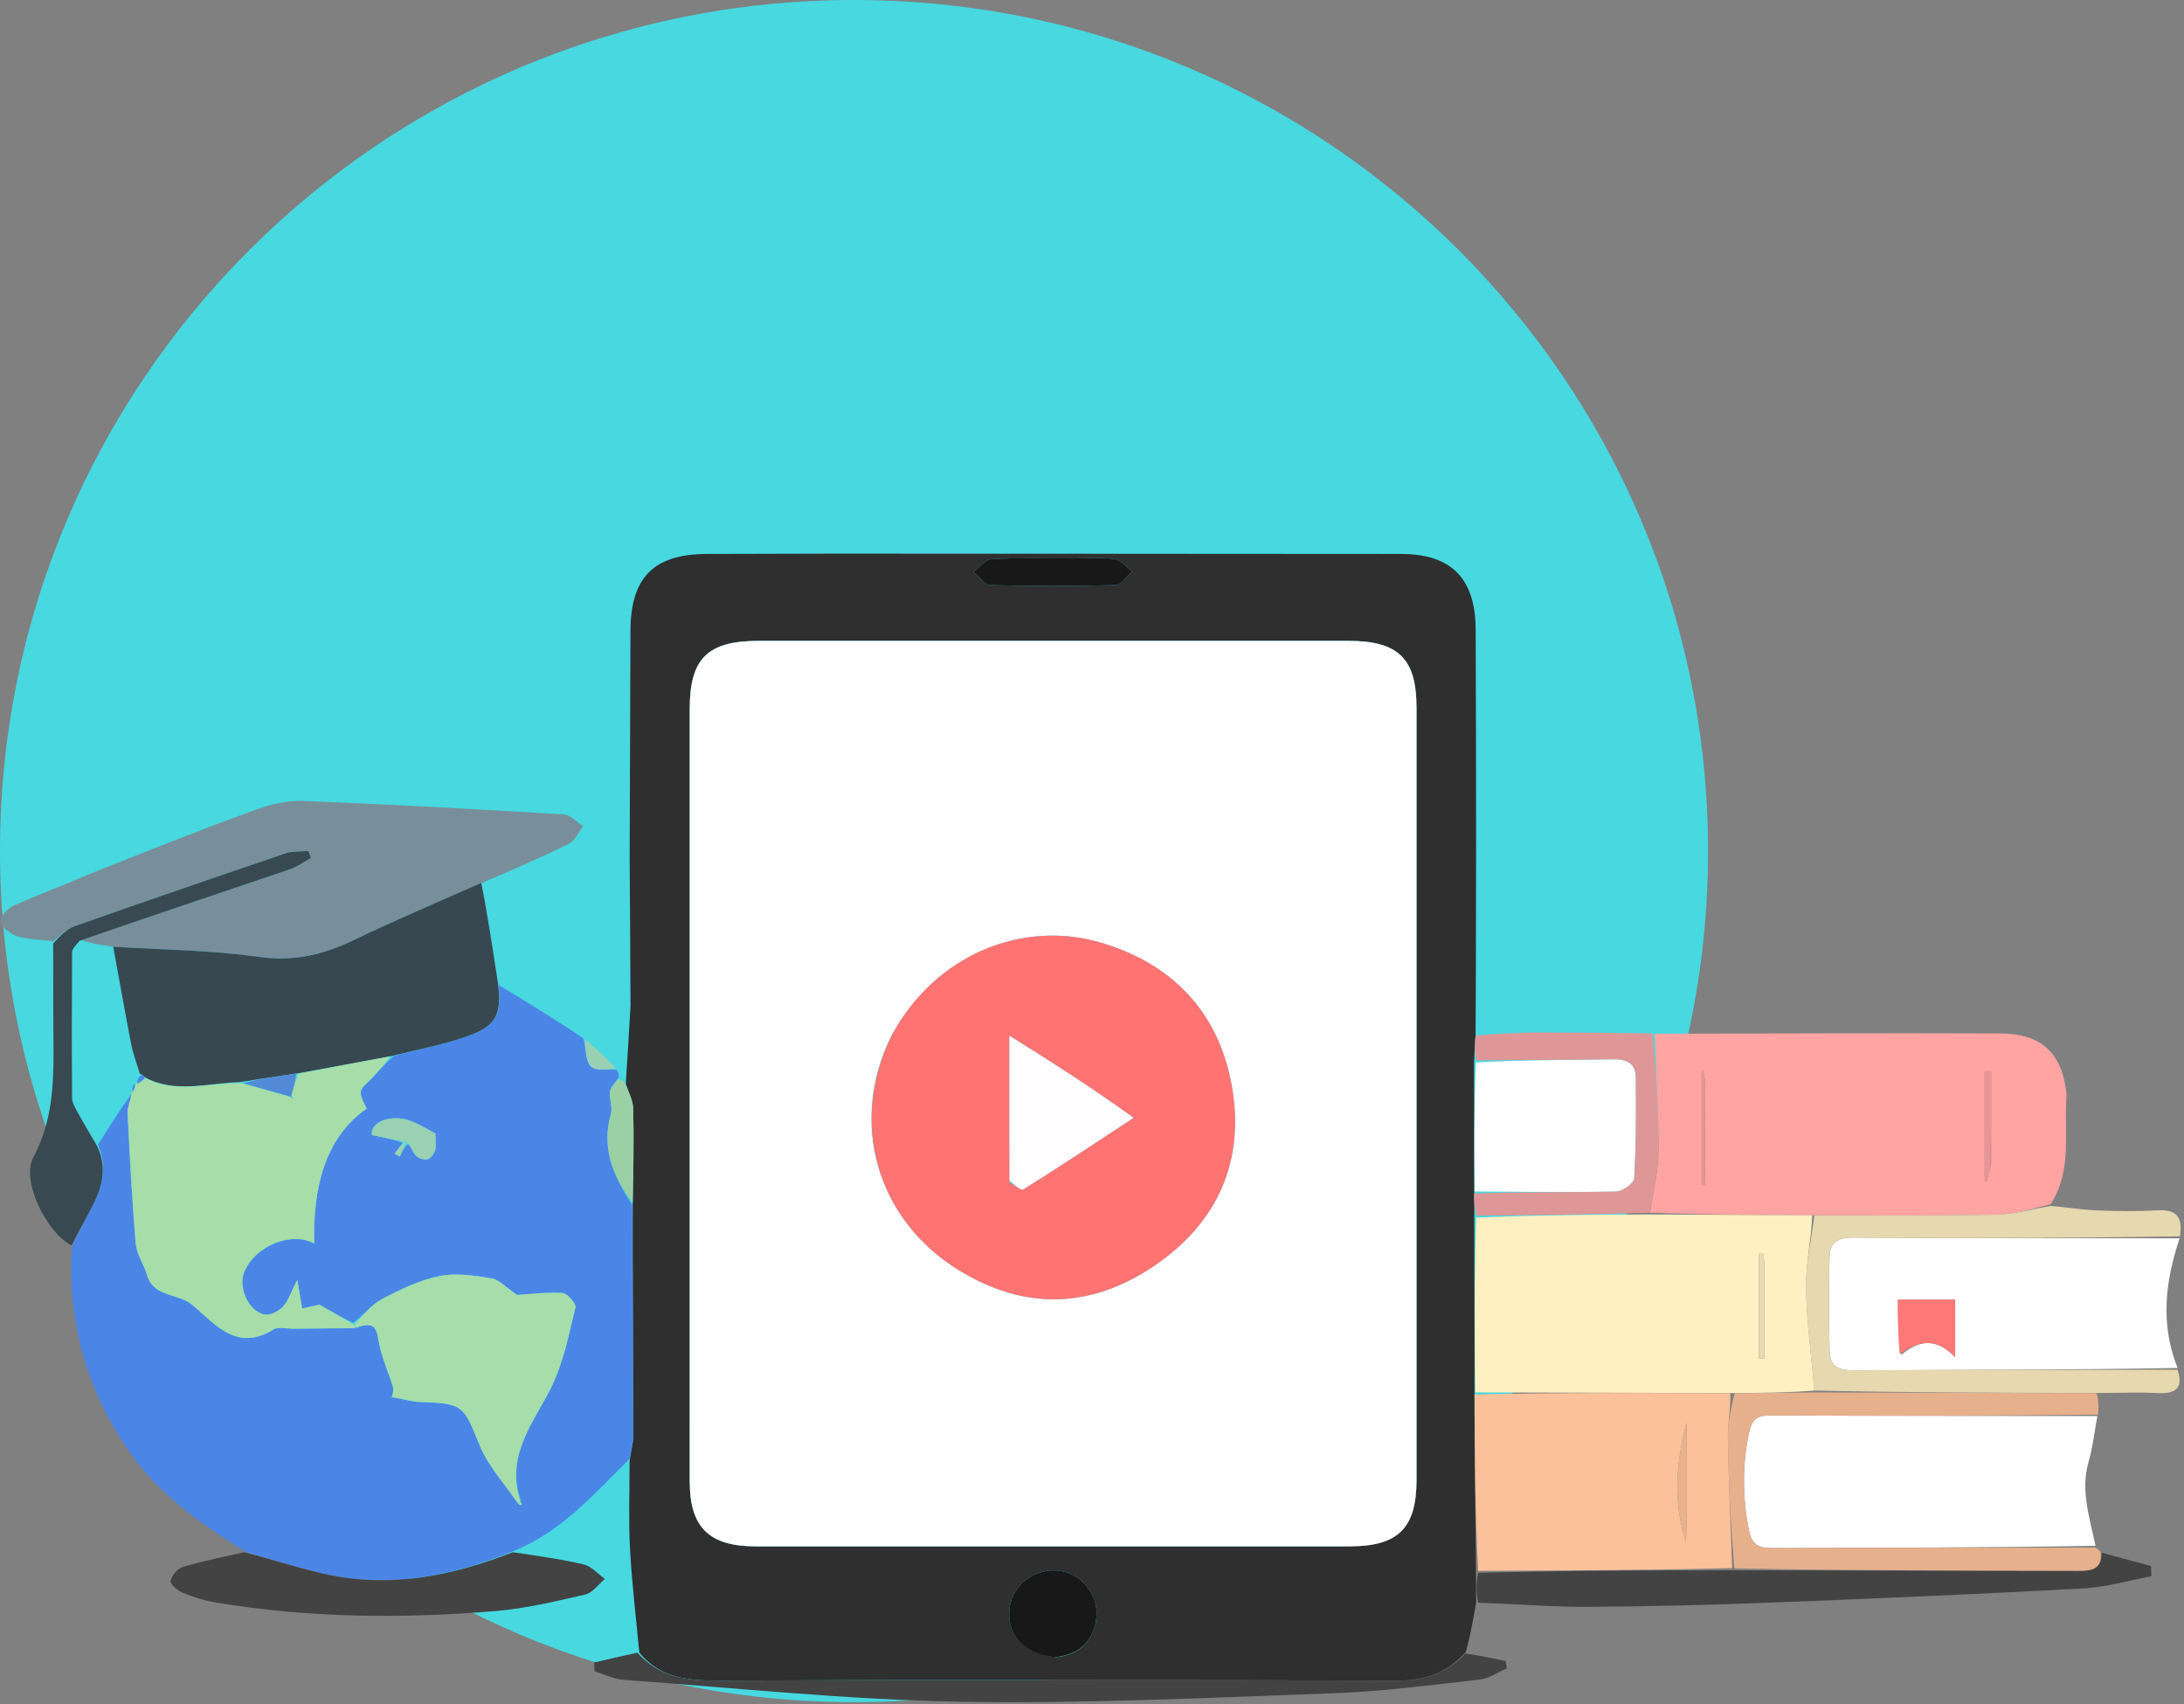 <svg width="200" height="156" viewBox="0 0 200 156" fill="none" xmlns="http://www.w3.org/2000/svg">
<rect x="0" y="0" width="200" height="156" fill="#808080" stroke="none"/>
<g clip-path="url(#clip0_358_2259)">
<path d="M78.207 155.829C121.399 155.829 156.414 120.945 156.414 77.915C156.414 34.883 121.399 0 78.207 0C35.014 0 0 34.883 0 77.915C0 120.945 35.014 155.829 78.207 155.829Z" fill="#47D8E0"/>
<path d="M57.661 78.579C57.686 71.645 57.712 64.71 57.734 57.776C57.75 52.839 59.87 50.718 64.788 50.712C68.686 50.708 72.584 50.694 76.872 50.682C94.278 50.691 111.295 50.702 128.312 50.713C132.903 50.716 135.117 52.961 135.133 57.628C135.154 64.089 135.18 70.55 135.172 77.205C135.155 83.156 135.171 88.913 135.124 94.809C135.047 95.669 135.033 96.39 134.985 97.3C134.981 101.351 135.01 105.214 134.996 109.26C134.987 110.064 135.021 110.686 135.007 111.493C135.003 116.943 135.048 122.207 135.029 127.661C135.031 133.173 135.096 138.497 135.161 144.002C135.165 145.031 135.17 145.88 135.175 146.728C134.926 148.156 134.677 149.584 134.247 151.228C132.366 153.316 130.297 153.877 127.741 153.865C107.05 153.772 86.359 153.778 65.669 153.855C62.882 153.865 60.411 153.562 58.544 151.296C58.252 148.146 57.871 145.002 57.695 141.846C57.552 139.285 57.654 136.711 57.655 133.772C57.775 132.79 57.982 132.178 57.981 131.567C57.973 124.477 57.932 117.387 57.941 110.113C57.995 107.117 58.058 104.304 57.986 101.494C57.967 100.729 57.546 99.974 57.31 99.214C57.45 96.967 57.591 94.721 57.74 92.088C57.721 87.327 57.691 82.953 57.661 78.579ZM63.162 124.802C63.162 128.42 63.158 132.037 63.163 135.654C63.169 139.814 64.937 141.565 69.18 141.567C87.331 141.574 105.482 141.574 123.633 141.567C128.033 141.565 129.716 139.882 129.716 135.529C129.718 111.949 129.717 88.367 129.716 64.786C129.716 60.301 128.062 58.672 123.501 58.672C105.49 58.67 87.479 58.671 69.468 58.672C64.789 58.672 63.163 60.281 63.162 64.91C63.161 84.735 63.162 104.56 63.162 124.802ZM96.754 151.719C98.728 151.502 99.954 150.391 100.344 148.492C100.787 146.33 99.285 144.2 97.19 143.834C94.931 143.439 92.742 144.979 92.458 147.165C92.138 149.623 93.64 151.353 96.754 151.719ZM98.084 51.126C95.649 51.128 93.21 51.057 90.782 51.187C90.219 51.217 89.692 51.931 89.148 52.33C89.659 52.761 90.16 53.552 90.683 53.567C94.506 53.673 98.336 53.673 102.159 53.566C102.679 53.551 103.178 52.756 103.686 52.322C103.14 51.925 102.633 51.279 102.038 51.184C100.884 51.001 99.681 51.128 98.084 51.126Z" fill="#2F2F2F"/>
<path d="M57.9 110.297C57.932 117.387 57.973 124.477 57.982 131.567C57.983 132.178 57.775 132.79 57.642 133.574C54.413 136.746 51.528 140.149 47.055 141.991C41.42 144.264 35.884 145.386 30.105 144.178C27.543 143.642 25.046 142.796 22.519 142.092C18.357 139.482 14.366 136.71 11.567 132.517C7.92 127.055 6.206 121.101 6.572 114.214C6.985 113.152 7.366 112.424 7.771 111.707C8.969 109.586 10.104 107.458 8.973 104.803C10.036 103.099 11.029 101.531 12.049 100.129C11.938 100.827 11.657 101.366 11.683 101.889C11.885 105.883 12.09 109.879 12.432 113.862C12.516 114.837 13.175 115.751 13.463 116.724C14.073 118.794 16.295 118.372 17.577 119.435C19.704 121.2 21.64 123.814 25.039 121.717C25.498 121.435 26.27 121.652 26.897 121.646C28.775 121.626 30.654 121.611 32.681 121.54C34.584 120.786 34.503 122.014 34.748 123.154C35.03 124.463 35.603 125.708 35.996 126.998C36.081 127.276 35.938 127.623 35.852 127.964C35.827 127.965 35.851 127.94 36.049 127.932C36.962 128.087 37.698 128.322 38.442 128.349C42.468 128.493 42.41 128.631 43.937 132.34C44.735 134.278 46.266 135.916 47.528 137.739C47.654 137.783 47.718 137.78 47.782 137.775C47.75 137.673 47.719 137.57 47.674 137.302C46.281 133.247 48.943 130.078 50.39 127.191C51.644 124.688 52.067 122.221 52.696 119.7C52.783 119.354 51.944 118.393 51.501 118.37C49.932 118.29 48.348 118.493 47.358 118.553C46.31 117.848 45.708 117.144 45.009 117.031C43.446 116.779 41.772 116.515 40.259 116.822C38.449 117.189 36.699 118.03 35.041 118.89C34.074 119.392 33.337 120.336 32.339 121.097C31.334 120.63 30.487 120.147 29.256 119.444C29.128 119.472 28.425 119.625 27.672 119.79C27.535 118.982 27.431 118.372 27.226 117.166C26.597 118.38 26.374 119.148 25.88 119.656C25.483 120.066 24.694 120.455 24.194 120.343C22.727 120.012 21.789 117.82 22.368 116.449C23.416 113.968 26.806 112.711 28.778 113.857C28.643 108.783 29.74 104.17 33.577 101.495C33.419 101.089 33.01 100.514 33.04 99.963C33.063 99.55 33.643 99.161 33.992 98.777C34.623 98.084 35.266 97.403 36.064 96.671C38.428 96.048 40.686 95.618 42.823 94.854C45.464 93.911 45.963 92.878 45.642 90.164C48.226 91.729 50.811 93.294 53.43 95.063C53.663 96.087 53.618 97.159 54.133 97.652C54.583 98.083 55.661 97.864 56.462 97.933C56.573 98.106 56.683 98.279 56.661 98.618C56.295 99.166 55.908 99.531 55.861 99.935C55.782 100.606 56.115 101.357 55.938 101.979C55.034 105.142 56.194 107.772 57.9 110.297ZM37.47 104.681C37.681 105.073 37.819 105.542 38.127 105.83C38.37 106.058 38.872 106.218 39.17 106.125C39.465 106.033 39.756 105.617 39.854 105.286C39.971 104.889 39.882 104.432 39.882 103.778C39.526 103.588 38.773 103.14 37.982 102.771C35.971 101.835 33.843 102.691 34.057 103.916C35.178 104.147 36.155 104.348 36.879 104.638C36.626 104.962 36.373 105.286 36.12 105.611C36.286 105.701 36.453 105.792 36.618 105.883C36.806 105.452 36.994 105.021 37.47 104.681Z" fill="#4B86E7"/>
<path d="M151.522 94.635C162.088 94.62 172.654 94.564 183.22 94.611C186.986 94.628 188.89 96.477 189.246 100.226C188.976 103.634 189.824 107.029 187.792 110.245C186.009 110.702 184.392 111.168 182.766 111.199C177.228 111.306 171.688 111.261 165.954 111.26C160.862 111.225 155.964 111.202 151.099 111.022C151.394 109.03 151.864 107.199 151.874 105.365C151.894 101.789 151.655 98.212 151.522 94.635ZM156.116 98.775C156.068 98.525 156.021 98.275 155.974 98.025C155.926 98.033 155.879 98.04 155.832 98.048C155.832 101.527 155.832 105.006 155.832 108.485C155.932 108.484 156.033 108.484 156.133 108.483C156.133 105.352 156.133 102.221 156.116 98.775ZM182.336 106.499C182.336 103.699 182.336 100.899 182.336 98.099C182.139 98.102 181.942 98.105 181.745 98.108C181.745 101.453 181.745 104.798 181.745 108.143C181.807 108.151 181.87 108.159 181.933 108.167C182.032 107.718 182.132 107.269 182.336 106.499Z" fill="#FFA3A3"/>
<path d="M8.194 80.022C13.277 77.988 18.242 76.019 23.259 74.186C24.658 73.675 26.218 73.269 27.684 73.325C35.675 73.634 43.66 74.08 51.642 74.561C52.247 74.597 52.814 75.269 53.398 75.645C52.969 76.192 52.654 76.964 52.091 77.245C49.605 78.484 47.049 79.583 44.223 80.796C40.053 82.599 36.142 84.263 32.315 86.102C29.546 87.431 26.841 88.049 23.677 87.601C19.286 86.978 14.809 86.951 10.196 86.654C9.133 86.488 8.243 86.338 7.453 86.07C13.882 83.839 20.215 81.735 26.534 79.592C27.22 79.359 27.829 78.9 28.474 78.547C28.398 78.334 28.323 78.12 28.247 77.907C27.547 77.972 26.802 77.904 26.155 78.123C19.702 80.309 13.258 82.523 6.834 84.793C6.106 85.05 5.516 85.697 4.863 86.164C3.765 86.031 2.63 86.026 1.585 85.717C0.958 85.531 0.259 84.962 0.013 84.386C-0.107 84.105 0.633 83.187 1.16 82.951C3.436 81.933 5.778 81.062 8.194 80.022Z" fill="#788F9B"/>
<path d="M192.065 129.637C191.806 131.031 191.656 132.456 191.265 133.813C190.504 136.464 191.354 138.889 191.896 141.518C181.91 141.695 172.138 141.681 162.366 141.731C161.044 141.737 160.415 141.444 160.137 140.002C159.562 137.019 159.543 134.109 160.173 131.135C160.434 129.902 160.946 129.578 162.121 129.584C172.102 129.629 182.084 129.626 192.065 129.637Z" fill="white"/>
<path d="M199.598 113.366C198.299 117.268 197.793 121.17 199.412 125.238C189.379 125.414 179.542 125.402 169.706 125.454C168.444 125.46 167.584 125.099 167.55 123.823C167.47 120.872 167.463 117.915 167.542 114.963C167.576 113.726 168.378 113.289 169.67 113.297C179.646 113.359 189.622 113.352 199.598 113.366ZM174.125 124.024C175.721 122.666 177.361 122.457 179.043 124.259C179.043 122.213 179.043 120.594 179.043 118.988C177.182 118.988 175.497 118.988 173.805 118.988C173.805 120.758 173.805 122.342 174.125 124.024Z" fill="#FFFEFE"/>
<path d="M135.37 146.724C135.17 145.88 135.165 145.031 135.357 143.992C143.24 143.78 150.927 143.758 158.81 143.762C169.418 143.789 179.83 143.781 190.242 143.806C191.464 143.809 192.499 143.74 192.465 142.151C193.97 142.557 195.475 142.962 196.98 143.367C196.989 143.682 196.998 143.997 197.007 144.312C194.917 144.695 192.839 145.309 190.734 145.423C181.307 145.934 171.875 146.342 162.442 146.707C156.816 146.925 151.184 147.071 145.555 147.104C142.226 147.123 138.895 146.857 135.37 146.724Z" fill="#434343"/>
<path d="M199.628 113.188C189.622 113.352 179.646 113.359 169.67 113.297C168.378 113.289 167.576 113.726 167.542 114.963C167.463 117.915 167.47 120.871 167.55 123.823C167.584 125.099 168.444 125.46 169.706 125.454C179.542 125.402 189.379 125.414 199.407 125.396C199.982 127.089 199.21 127.626 197.58 127.536C195.916 127.445 194.242 127.521 192.18 127.527C183.24 127.513 174.689 127.494 166.145 127.304C165.876 124.037 165.428 120.944 165.386 117.847C165.356 115.659 165.875 113.465 166.148 111.273C171.688 111.261 177.228 111.306 182.766 111.199C184.392 111.168 186.009 110.702 187.791 110.402C189.3 110.523 190.644 110.755 191.996 110.81C193.866 110.886 195.747 110.91 197.615 110.805C199.308 110.71 199.907 111.418 199.628 113.188Z" fill="#E6D8AF"/>
<path d="M166.14 127.476C174.689 127.494 183.239 127.513 191.988 127.541C192.188 128.159 192.189 128.768 192.128 129.507C182.084 129.626 172.102 129.629 162.121 129.584C160.946 129.578 160.434 129.902 160.173 131.135C159.543 134.109 159.562 137.019 160.137 140.002C160.415 141.444 161.044 141.737 162.366 141.731C172.138 141.681 181.91 141.696 191.874 141.681C192.135 141.797 192.204 141.924 192.37 142.1C192.499 143.74 191.464 143.809 190.242 143.806C179.83 143.781 169.418 143.789 158.814 143.583C158.483 139.479 158.295 135.58 158.233 131.679C158.211 130.313 158.503 128.941 158.845 127.556C161.406 127.519 163.773 127.498 166.14 127.476Z" fill="#E6B08D"/>
<path d="M22.348 142.108C25.046 142.796 27.543 143.642 30.105 144.178C35.883 145.386 41.42 144.264 46.961 142.104C49.23 142.448 51.366 142.729 53.452 143.222C54.165 143.39 54.75 144.092 55.394 144.55C54.8 145.042 54.272 145.821 53.599 145.976C50.905 146.598 48.186 147.252 45.442 147.484C36.839 148.209 28.239 148.127 19.695 146.694C18.675 146.523 17.663 146.197 16.705 145.802C16.246 145.613 15.559 145.014 15.619 144.743C15.729 144.247 16.242 143.609 16.72 143.464C18.51 142.922 20.354 142.556 22.348 142.108Z" fill="#434343"/>
<path d="M58.369 151.302C60.411 153.562 62.882 153.865 65.669 153.855C86.359 153.778 107.051 153.772 127.741 153.865C130.298 153.877 132.366 153.316 134.188 151.375C135.5 151.56 136.691 151.813 137.882 152.066C137.915 152.293 137.948 152.519 137.98 152.746C137.156 153.098 136.357 153.669 135.503 153.764C131.028 154.264 126.546 154.86 122.052 155.021C110.652 155.427 99.237 155.986 87.841 155.789C77.589 155.611 67.353 154.526 57.114 153.79C56.211 153.725 55.337 153.28 54.449 153.011C54.435 152.743 54.42 152.474 54.405 152.205C55.668 151.906 56.931 151.607 58.369 151.302Z" fill="#434343"/>
<path d="M4.87 86.362C5.516 85.697 6.106 85.05 6.834 84.793C13.258 82.523 19.702 80.309 26.155 78.123C26.802 77.904 27.548 77.972 28.247 77.907C28.323 78.12 28.398 78.334 28.474 78.547C27.829 78.901 27.22 79.359 26.534 79.592C20.215 81.735 13.882 83.839 7.3 86.127C6.892 86.591 6.604 86.882 6.602 87.174C6.572 91.621 6.565 96.067 6.601 100.513C6.605 100.951 6.878 101.41 7.102 101.818C7.679 102.871 8.299 103.9 8.902 104.939C10.104 107.458 8.969 109.586 7.77 111.707C7.366 112.423 6.984 113.152 6.553 114.021C4.202 112.798 1.919 108.054 3.05 105.953C5.146 102.061 4.901 97.963 4.887 93.834C4.879 91.409 4.88 88.985 4.87 86.362Z" fill="#394951"/>
<path d="M10.369 86.669C14.809 86.951 19.286 86.978 23.678 87.601C26.841 88.049 29.547 87.431 32.315 86.102C36.142 84.263 40.053 82.599 44.072 80.831C44.66 83.793 45.105 86.784 45.595 89.97C45.962 92.878 45.464 93.911 42.823 94.854C40.686 95.618 38.428 96.048 35.893 96.668C32.809 97.24 30.055 97.77 27.104 98.284C25.309 98.537 23.713 98.804 21.927 99.068C18.921 99.153 16.067 100.135 13.264 98.616C13.114 98.43 12.998 98.399 12.804 98.289C12.498 97.283 12.179 96.446 12.011 95.58C11.435 92.615 10.912 89.64 10.369 86.669Z" fill="#384850"/>
<path d="M57.941 110.113C56.194 107.772 55.034 105.142 55.938 101.979C56.115 101.357 55.782 100.606 55.861 99.935C55.908 99.531 56.295 99.166 56.678 98.772C56.932 98.865 57.036 98.969 57.224 99.144C57.546 99.974 57.967 100.729 57.986 101.494C58.058 104.304 57.996 107.117 57.941 110.113Z" fill="#9BCFA4"/>
<path d="M56.419 97.822C55.661 97.864 54.583 98.083 54.132 97.652C53.618 97.159 53.663 96.087 53.557 95.147C54.558 95.921 55.467 96.817 56.419 97.822Z" fill="#99D0B3"/>
<path d="M63.162 124.593C63.162 104.56 63.161 84.735 63.162 64.91C63.163 60.281 64.789 58.672 69.468 58.672C87.479 58.671 105.49 58.67 123.501 58.672C128.062 58.672 129.716 60.301 129.716 64.786C129.717 88.368 129.718 111.949 129.716 135.53C129.716 139.882 128.033 141.566 123.633 141.567C105.482 141.574 87.331 141.574 69.18 141.567C64.937 141.565 63.169 139.814 63.163 135.654C63.158 132.037 63.162 128.42 63.162 124.593ZM81.611 94.859C77.715 102.686 80.238 111.63 87.799 116.282C93.785 119.964 99.854 119.836 105.669 115.907C111.549 111.934 114.044 106.214 112.786 99.314C111.563 92.604 107.276 88.156 100.698 86.267C93.6 84.228 85.704 87.351 81.611 94.859Z" fill="#FEFEFE"/>
<path d="M166.145 127.304C163.773 127.498 161.406 127.519 158.647 127.538C150.534 127.515 142.813 127.493 135.093 127.472C135.048 122.207 135.004 116.943 135.181 111.471C140.624 111.237 145.845 111.208 151.066 111.18C155.964 111.202 160.861 111.225 165.954 111.26C165.875 113.464 165.356 115.659 165.386 117.847C165.428 120.944 165.876 124.037 166.145 127.304ZM161.559 115.579C161.536 115.311 161.512 115.043 161.488 114.776C161.352 114.778 161.216 114.78 161.08 114.782C161.08 117.974 161.08 121.166 161.08 124.359C161.24 124.359 161.4 124.359 161.56 124.36C161.56 121.544 161.56 118.729 161.559 115.579Z" fill="#FFF0C2"/>
<path d="M135.03 127.661C142.813 127.493 150.534 127.515 158.453 127.554C158.503 128.941 158.211 130.312 158.233 131.678C158.295 135.58 158.483 139.479 158.619 143.557C150.927 143.758 143.24 143.78 135.357 143.811C135.096 138.497 135.031 133.173 135.03 127.661ZM154.434 139.944C154.434 136.717 154.434 133.489 154.434 130.261C153.505 133.885 153.189 137.495 154.38 141.086C154.398 140.814 154.416 140.542 154.434 139.944Z" fill="#FBC19A"/>
<path d="M135.039 109.077C135.01 105.214 134.981 101.351 135.16 97.266C139.474 97.029 143.58 97.052 147.683 96.974C148.941 96.95 149.783 97.317 149.797 98.61C149.831 101.698 149.831 104.791 149.654 107.871C149.627 108.326 148.57 109.077 147.978 109.088C143.667 109.171 139.353 109.1 135.039 109.077Z" fill="white"/>
<path d="M134.996 109.26C139.353 109.1 143.667 109.171 147.978 109.088C148.57 109.077 149.627 108.326 149.654 107.871C149.831 104.791 149.831 101.698 149.797 98.611C149.783 97.317 148.94 96.95 147.683 96.974C143.58 97.052 139.474 97.028 135.194 97.078C135.033 96.39 135.047 95.669 135.124 94.809C136.84 94.63 138.494 94.59 140.329 94.52C144.05 94.52 147.59 94.552 151.326 94.609C151.655 98.212 151.893 101.789 151.874 105.365C151.864 107.199 151.394 109.03 151.099 111.021C145.845 111.208 140.625 111.236 135.23 111.286C135.021 110.686 134.987 110.064 134.996 109.26Z" fill="#DE9796"/>
<path d="M96.585 151.72C93.64 151.353 92.138 149.623 92.458 147.165C92.743 144.979 94.931 143.439 97.191 143.834C99.285 144.2 100.787 146.33 100.344 148.492C99.955 150.391 98.728 151.502 96.585 151.72Z" fill="#181818"/>
<path d="M98.291 51.126C99.681 51.128 100.884 51.001 102.038 51.185C102.633 51.279 103.14 51.925 103.686 52.322C103.178 52.756 102.68 53.551 102.159 53.566C98.336 53.673 94.507 53.673 90.683 53.567C90.16 53.552 89.659 52.762 89.148 52.33C89.692 51.931 90.219 51.217 90.782 51.187C93.21 51.057 95.649 51.128 98.291 51.126Z" fill="#181818"/>
<path d="M27.301 98.3C30.055 97.77 32.809 97.24 35.733 96.713C35.266 97.403 34.622 98.084 33.992 98.777C33.643 99.161 33.063 99.55 33.04 99.963C33.009 100.514 33.418 101.089 33.577 101.495C29.74 104.17 28.642 108.783 28.778 113.857C26.806 112.711 23.415 113.968 22.368 116.449C21.789 117.82 22.727 120.012 24.194 120.343C24.693 120.455 25.483 120.066 25.88 119.656C26.373 119.148 26.597 118.38 27.226 117.166C27.431 118.372 27.535 118.982 27.672 119.79C28.425 119.625 29.127 119.472 29.255 119.444C30.487 120.147 31.334 120.63 32.348 121.226C32.521 121.423 32.527 121.508 32.532 121.593C30.654 121.61 28.775 121.626 26.896 121.645C26.269 121.652 25.497 121.435 25.039 121.717C21.639 123.814 19.703 121.2 17.577 119.435C16.295 118.372 14.073 118.794 13.462 116.724C13.175 115.751 12.516 114.837 12.432 113.862C12.089 109.879 11.885 105.883 11.683 101.889C11.657 101.366 11.938 100.827 12.04 100.131C12.003 99.967 12.01 99.984 12.149 99.944C12.341 99.645 12.394 99.388 12.435 99.13C12.424 99.129 12.43 99.151 12.566 99.195C12.907 99.056 13.113 98.875 13.319 98.694C16.067 100.135 18.921 99.153 22.064 99.149C23.814 99.623 25.236 100.011 26.675 100.467C26.739 100.554 26.786 100.572 26.834 100.591C26.783 100.519 26.732 100.447 26.693 100.22C26.903 99.477 27.102 98.888 27.301 98.3Z" fill="#A6DDA9"/>
<path d="M32.68 121.54C32.527 121.508 32.521 121.423 32.506 121.209C33.337 120.336 34.074 119.392 35.041 118.89C36.699 118.03 38.449 117.189 40.259 116.822C41.772 116.515 43.446 116.779 45.009 117.031C45.707 117.144 46.31 117.848 47.357 118.553C48.347 118.493 49.931 118.29 51.501 118.37C51.944 118.393 52.782 119.354 52.696 119.7C52.067 122.221 51.643 124.688 50.39 127.191C48.943 130.078 46.281 133.247 47.618 137.357C47.576 137.577 47.466 137.69 47.466 137.69C46.266 135.916 44.735 134.278 43.937 132.34C42.41 128.63 42.468 128.493 38.442 128.349C37.698 128.322 36.962 128.087 36.054 127.938C35.885 127.928 35.9 127.937 35.9 127.937C35.938 127.623 36.081 127.276 35.996 126.998C35.603 125.708 35.03 124.463 34.748 123.153C34.503 122.014 34.584 120.786 32.68 121.54Z" fill="#A6DDAA"/>
<path d="M37.132 104.55C36.154 104.348 35.178 104.147 34.057 103.916C33.843 102.691 35.971 101.835 37.982 102.771C38.773 103.14 39.526 103.588 39.881 103.778C39.881 104.432 39.971 104.889 39.854 105.286C39.756 105.617 39.465 106.033 39.17 106.125C38.872 106.218 38.37 106.059 38.127 105.83C37.819 105.542 37.681 105.073 37.313 104.625C37.156 104.57 37.132 104.55 37.132 104.55Z" fill="#99D1B2"/>
<path d="M37.169 104.58C36.993 105.021 36.806 105.452 36.618 105.883C36.452 105.792 36.286 105.701 36.12 105.611C36.373 105.286 36.626 104.962 37.005 104.594C37.132 104.55 37.156 104.57 37.169 104.58Z" fill="#99D1B2"/>
<path d="M35.881 127.922C35.851 127.941 35.827 127.967 35.852 127.965C35.902 127.938 35.887 127.928 35.881 127.922Z" fill="#A6DDAA"/>
<path d="M47.631 137.522C47.719 137.57 47.75 137.673 47.781 137.775C47.717 137.78 47.653 137.783 47.528 137.739C47.466 137.69 47.575 137.577 47.631 137.522Z" fill="#A6DDAA"/>
<path d="M156.124 98.933C156.133 102.221 156.133 105.352 156.133 108.483C156.033 108.484 155.932 108.484 155.832 108.485C155.832 105.006 155.832 101.527 155.832 98.048C155.879 98.04 155.926 98.033 155.974 98.025C156.021 98.275 156.068 98.525 156.124 98.933Z" fill="#E79494"/>
<path d="M182.283 106.659C182.132 107.269 182.032 107.718 181.933 108.167C181.87 108.159 181.807 108.151 181.744 108.143C181.744 104.797 181.744 101.452 181.744 98.107C181.941 98.105 182.139 98.102 182.336 98.099C182.336 100.899 182.336 103.699 182.283 106.659Z" fill="#E89494"/>
<path d="M173.965 123.976C173.805 122.342 173.805 120.758 173.805 118.988C175.497 118.988 177.182 118.988 179.044 118.988C179.044 120.594 179.044 122.213 179.044 124.259C177.361 122.457 175.721 122.666 173.965 123.976Z" fill="#FF7878"/>
<path d="M26.658 100.398C25.236 100.011 23.814 99.623 22.255 99.154C23.713 98.804 25.309 98.537 27.104 98.284C27.102 98.888 26.903 99.477 26.687 100.225C26.669 100.386 26.658 100.398 26.658 100.398Z" fill="#528AD7"/>
<path d="M12.566 99.195C12.538 98.976 12.646 98.801 12.808 98.535C12.998 98.399 13.114 98.43 13.264 98.616C13.113 98.875 12.907 99.056 12.566 99.195Z" fill="#4B86E7"/>
<path d="M81.69 94.725C85.705 87.351 93.6 84.228 100.698 86.267C107.276 88.156 111.564 92.604 112.787 99.314C114.044 106.214 111.549 111.934 105.669 115.907C99.854 119.836 93.785 119.964 87.799 116.282C80.238 111.63 77.715 102.686 81.69 94.725ZM92.454 108.247C92.882 108.475 93.507 109.013 93.711 108.885C96.987 106.829 100.211 104.689 103.805 102.332C100.007 99.609 96.494 97.349 92.439 94.827C92.439 99.717 92.439 103.8 92.454 108.247Z" fill="#FF7373"/>
<path d="M161.56 115.746C161.561 118.729 161.561 121.544 161.561 124.36C161.401 124.359 161.24 124.359 161.08 124.358C161.08 121.166 161.08 117.974 161.08 114.782C161.216 114.78 161.352 114.778 161.488 114.776C161.512 115.043 161.536 115.311 161.56 115.746Z" fill="#E8DBB1"/>
<path d="M154.434 140.107C154.416 140.542 154.398 140.814 154.38 141.086C153.189 137.495 153.505 133.885 154.434 130.261C154.434 133.489 154.434 136.717 154.434 140.107Z" fill="#E9B28D"/>
<path d="M12.149 99.944C12.075 99.736 12.14 99.487 12.326 99.184C12.394 99.388 12.341 99.645 12.149 99.944Z" fill="#4B86E7"/>
<path d="M26.675 100.38C26.732 100.447 26.783 100.519 26.834 100.591C26.786 100.572 26.739 100.554 26.675 100.467C26.658 100.398 26.669 100.386 26.675 100.38Z" fill="#528AD7"/>
<path d="M92.446 108.065C92.439 103.8 92.439 99.717 92.439 94.827C96.493 97.349 100.006 99.609 103.805 102.332C100.21 104.689 96.987 106.829 93.71 108.885C93.506 109.013 92.882 108.475 92.446 108.065Z" fill="#FFFDFD"/>
</g>
<defs>
<clipPath id="clip0_358_2259">
<rect width="200" height="156" fill="white"/>
</clipPath>
</defs>
</svg>
